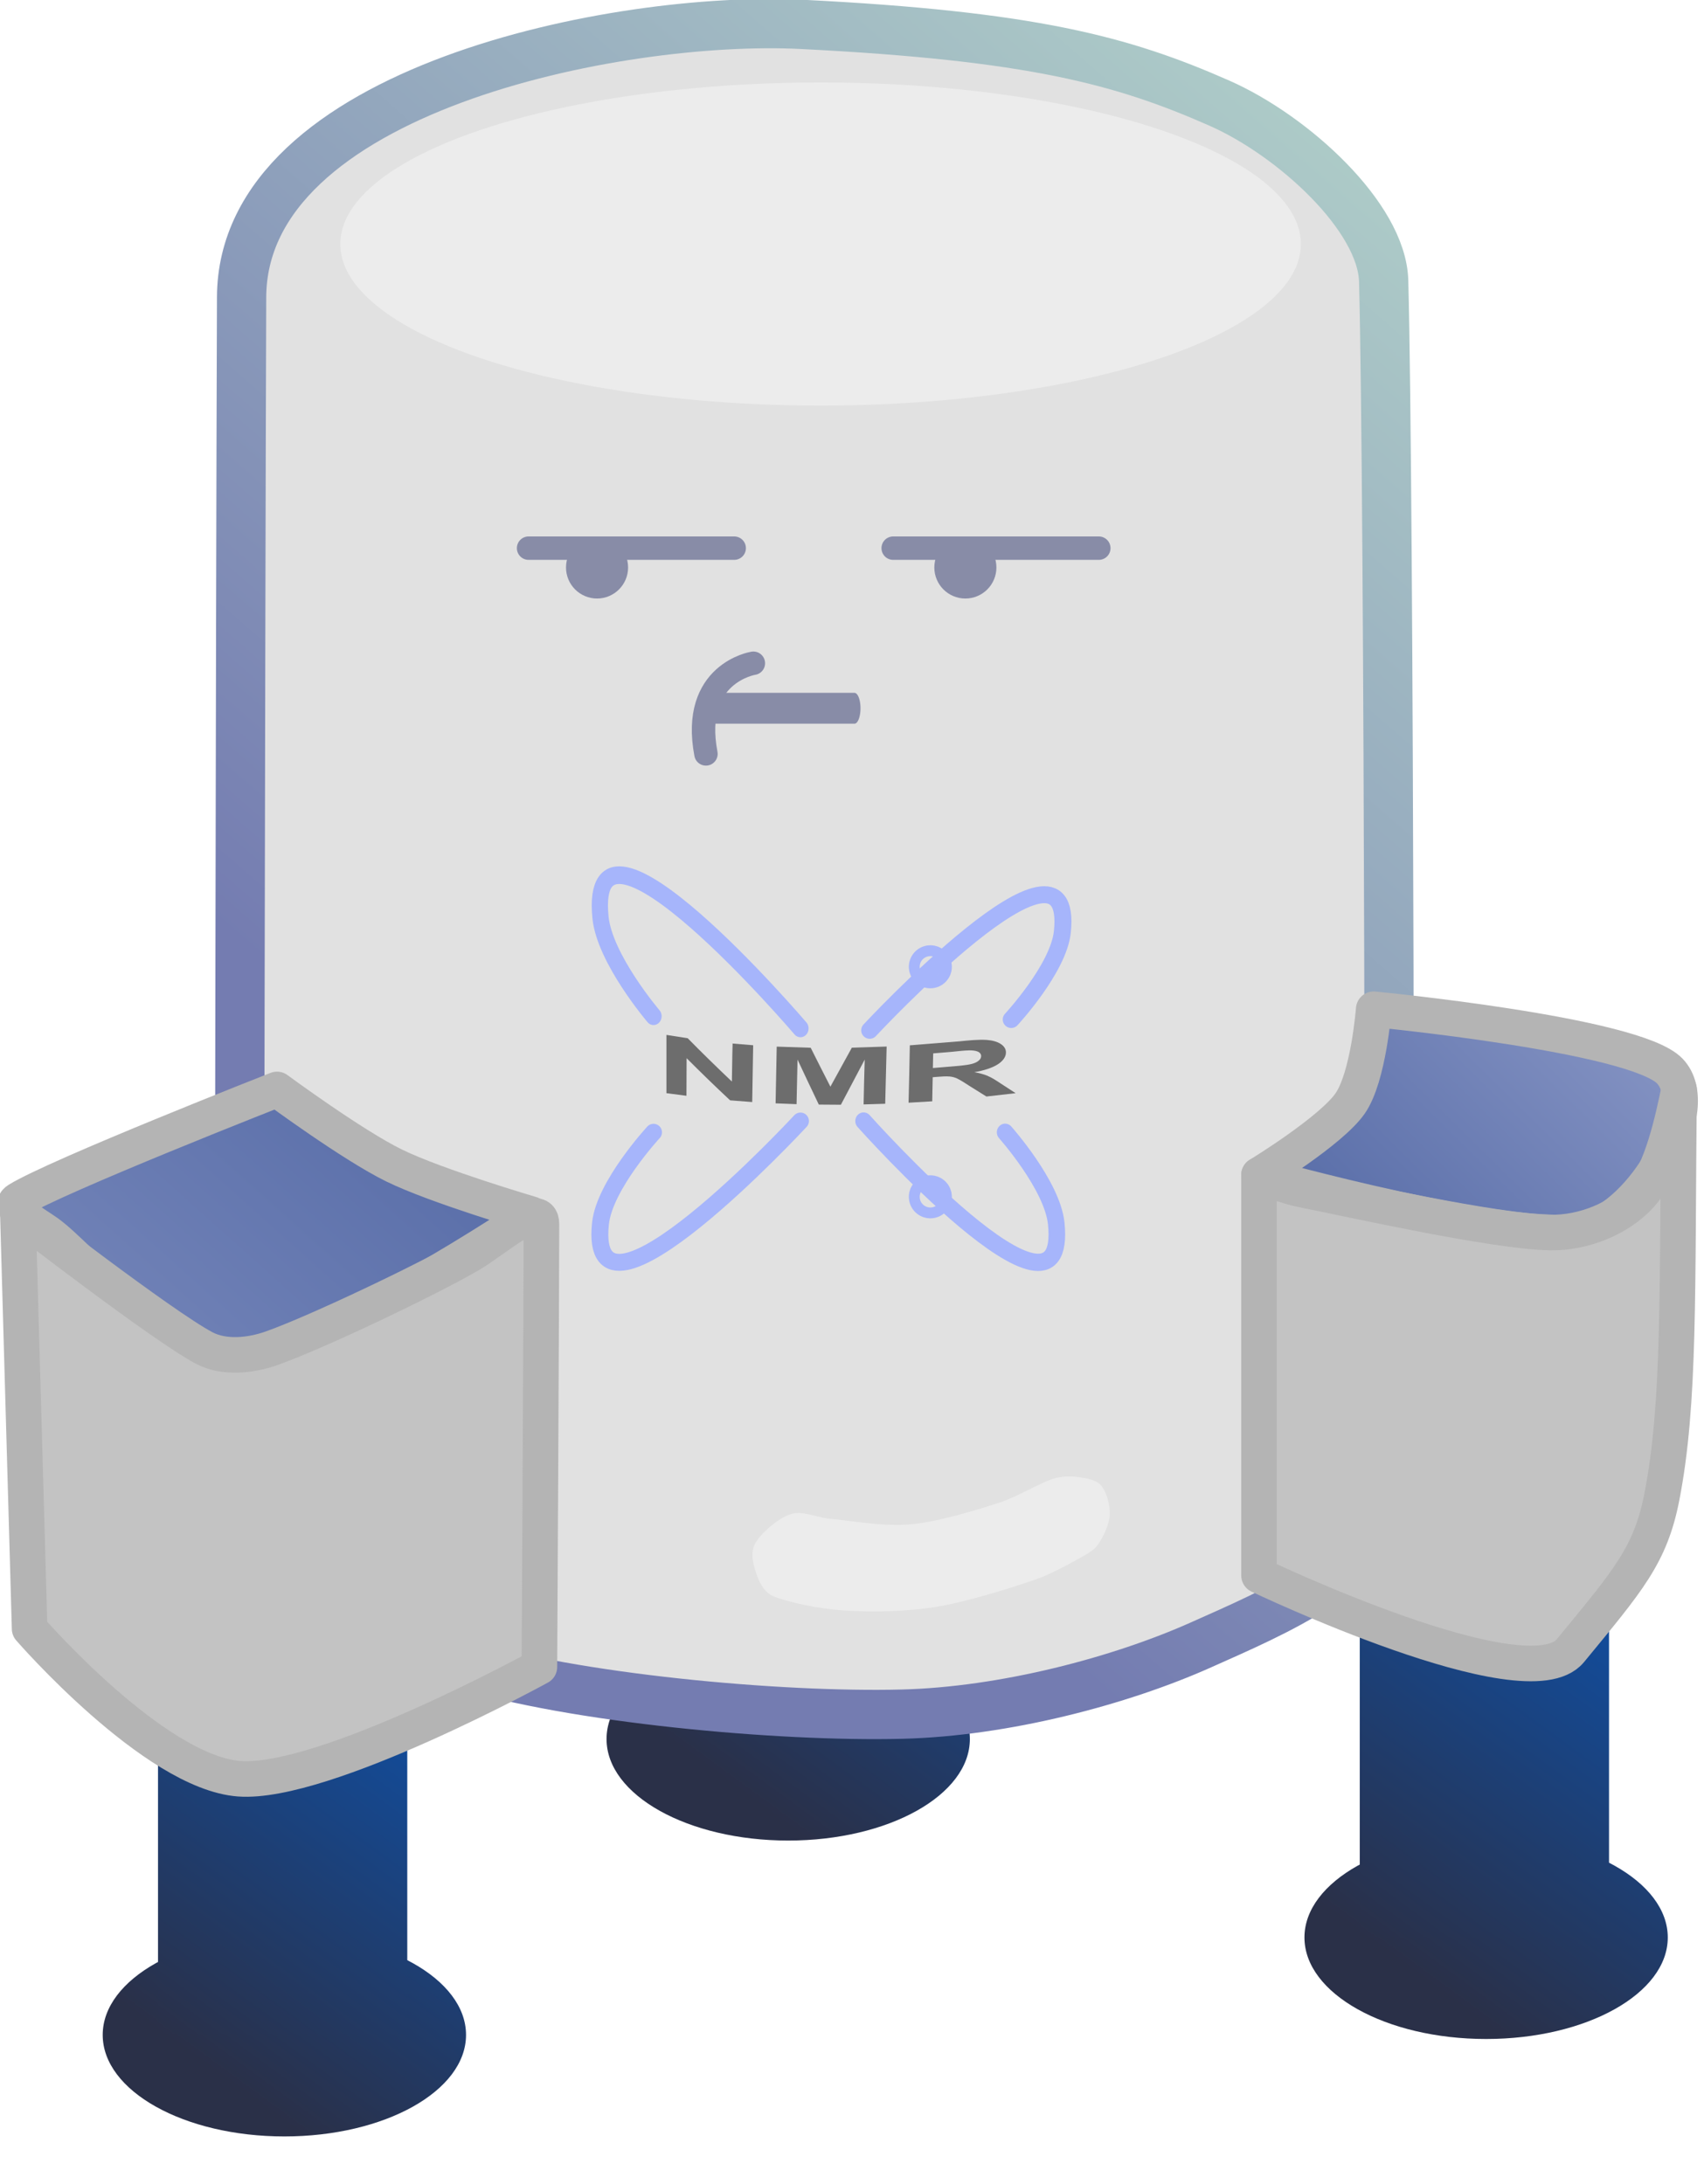 <?xml version="1.0" encoding="UTF-8" standalone="no"?>
<!DOCTYPE svg PUBLIC "-//W3C//DTD SVG 1.1//EN" "http://www.w3.org/Graphics/SVG/1.1/DTD/svg11.dtd">
<svg width="100%" height="100%" viewBox="0 0 419 537" version="1.1" xmlns="http://www.w3.org/2000/svg" xmlns:xlink="http://www.w3.org/1999/xlink" xml:space="preserve" xmlns:serif="http://www.serif.com/" style="fill-rule:evenodd;clip-rule:evenodd;stroke-linecap:round;stroke-linejoin:round;stroke-miterlimit:1.5;">
    <g transform="matrix(0.855,0,0,0.855,-2236.9,-867.921)">
        <ellipse cx="2842.94" cy="1515.21" rx="52.244" ry="29.196" style="fill:url(#_Linear1);"/>
    </g>
    <g transform="matrix(0.729,0,0,0.729,-1707.26,-601.027)">
        <path d="M2808.63,919.22C2810.56,990.955 2810.83,1325.93 2810.31,1329.19C2806.36,1353.89 2771.64,1368.22 2747.12,1379.19C2719.77,1391.43 2680.73,1401.73 2646.21,1402.6C2604.61,1403.65 2534.8,1397.21 2497.53,1385.51C2468.32,1376.33 2422.6,1332.37 2422.6,1332.37C2422.6,1332.37 2423,1036.51 2423.41,924.701C2423.66,854.659 2550.45,829.564 2612.31,832.672C2689.94,836.574 2720.48,844.81 2753.2,859.235C2778.11,870.216 2808.05,897.638 2808.63,919.22Z" style="fill:rgb(225,225,225);stroke:url(#_Linear2);stroke-width:16.62px;"/>
    </g>
    <g transform="matrix(-0.353,-0.466,0.54,-0.409,265.74,1564.6)">
        <path d="M1644.75,1062.35C1646.67,1057.54 1647.76,1048.02 1650.51,1041.28C1653.99,1032.78 1659.34,1020.03 1665.59,1011.35C1671.72,1002.82 1682.33,994.611 1687.98,989.178C1691.72,985.589 1697.74,983.266 1699.51,978.757C1701.29,974.249 1700.62,965.972 1698.63,962.128C1696.66,958.337 1691.27,956.733 1687.54,955.698C1683.91,954.691 1679.59,954.207 1676.23,955.92C1670.65,958.766 1660.64,966.223 1654.06,972.771C1646.63,980.162 1637.89,990.215 1631.67,1000.26C1625.24,1010.65 1618.88,1026.24 1615.48,1035.08C1613.25,1040.88 1611.97,1048.9 1611.27,1053.26C1610.84,1055.88 1610.31,1058.76 1611.27,1061.24C1612.41,1064.19 1615,1068.7 1618.14,1070.99C1621.28,1073.29 1626.64,1075.13 1630.11,1074.99C1633.49,1074.84 1636.54,1072.21 1638.98,1070.11C1641.42,1068 1643.55,1065.34 1644.75,1062.35Z" style="fill:rgb(236,236,236);stroke:rgb(225,225,225);stroke-opacity:0;stroke-width:9.85px;"/>
    </g>
    <g transform="matrix(0.858,0,0,0.74,-2075.95,-632.939)">
        <ellipse cx="2654.69" cy="936.406" rx="137.639" ry="53.683" style="fill:rgb(236,236,236);"/>
    </g>
    <g transform="matrix(0.855,0,0,0.855,-2360.79,-795.172)">
        <ellipse cx="2842.94" cy="1515.21" rx="52.244" ry="29.196" style="fill:url(#_Linear3);"/>
    </g>
    <g transform="matrix(0.855,0,0,0.716,-2013.3,-629.981)">
        <rect x="2400.18" y="1372.42" width="71.685" height="206.014" style="fill:url(#_Linear4);"/>
    </g>
    <g transform="matrix(0.855,0,0,0.855,-2065.29,-819.13)">
        <ellipse cx="2842.94" cy="1515.21" rx="52.244" ry="29.196" style="fill:url(#_Linear5);"/>
    </g>
    <g transform="matrix(0.855,0,0,0.716,-1717.8,-653.939)">
        <rect x="2400.18" y="1372.42" width="71.685" height="206.014" style="fill:url(#_Linear6);"/>
    </g>
    <g transform="matrix(0.729,0,0,0.729,-1707.26,-601.027)">
        <path d="M2435.35,1191.9C2435.35,1191.9 2360.86,1221.14 2347.95,1229.19C2343.76,1231.79 2353.85,1237.29 2357.86,1240.16C2370.3,1249.08 2396.79,1283.71 2422.6,1282.73C2449.79,1281.69 2521.03,1233.92 2521.03,1233.92C2521.03,1233.92 2489.1,1224.54 2474.83,1217.54C2460.74,1210.63 2435.35,1191.9 2435.35,1191.9Z" style="fill:url(#_Linear7);stroke:rgb(180,180,180);stroke-width:12px;"/>
    </g>
    <g transform="matrix(0.729,0,0,0.729,-1710.88,-602.287)">
        <path d="M2810.24,1166.58C2810.24,1166.58 2808.51,1189.36 2802.3,1198.33C2795.86,1207.64 2771.55,1222.46 2771.55,1222.46C2771.55,1222.46 2858.57,1246.82 2881.66,1240.98C2901.26,1236.02 2922,1199.82 2910.1,1187.41C2898.19,1175.02 2810.24,1166.58 2810.24,1166.58Z" style="fill:url(#_Linear8);stroke:rgb(180,180,180);stroke-width:12px;"/>
    </g>
    <g transform="matrix(0.729,0,0,0.729,-1707.26,-601.027)">
        <path d="M2766.59,1220.74L2766.59,1355.83C2766.59,1355.83 2856.93,1399.02 2871.6,1381.2C2891.12,1357.48 2898.66,1348.99 2902.49,1329.19C2908.61,1297.64 2907.58,1260.75 2908.26,1191.9C2906.37,1201.08 2902.58,1219.44 2895.35,1227.48C2888.13,1235.53 2875.92,1240.34 2864.93,1240.16C2845.84,1239.85 2797.2,1228.87 2780.81,1225.63C2775.9,1224.66 2769.69,1222.04 2766.59,1220.74Z" style="fill:rgb(195,195,195);stroke:rgb(180,180,180);stroke-width:12px;"/>
    </g>
    <g transform="matrix(0.729,0,0,0.729,-1707.26,-601.027)">
        <path d="M2347.95,1233.92C2347.95,1233.92 2396.52,1271.54 2410.77,1279.09C2417.45,1282.63 2426.32,1281.73 2433.45,1279.22C2448.44,1273.95 2486.7,1255.73 2500.71,1247.48C2508.89,1242.66 2524.55,1228.69 2524.55,1237.33C2524.55,1260.77 2523.86,1386.68 2523.86,1386.68C2523.86,1386.68 2451.26,1426.53 2422.6,1424.38C2393.94,1422.23 2351.91,1373.79 2351.91,1373.79L2347.95,1233.92Z" style="fill:rgb(195,195,195);stroke:rgb(180,180,180);stroke-width:12px;"/>
    </g>
    <g transform="matrix(0.549,0,0,0.549,-981.692,-221.315)">
        <g transform="matrix(1.423,0,0,0.729,-883.081,241.704)">
            <g transform="matrix(50,0,0,50,2083.24,893.019)">
                <path d="M0.074,-0C0.074,-0.239 0.074,-0.477 0.074,-0.716L0.208,-0.675C0.298,-0.496 0.391,-0.319 0.486,-0.143C0.486,-0.143 0.488,-0.376 0.489,-0.493C0.489,-0.532 0.492,-0.649 0.49,-0.61L0.62,-0.589C0.618,-0.356 0.616,-0.124 0.614,0.109C0.614,0.109 0.475,0.088 0.475,0.088C0.381,-0.083 0.29,-0.256 0.201,-0.43C0.201,-0.43 0.2,0.032 0.2,0.032L0.074,-0Z" style="fill:rgb(109,109,109);fill-rule:nonzero;"/>
            </g>
            <g transform="matrix(50,0,0,50,2119.35,893.019)">
                <path d="M0.039,0.125C0.041,-0.107 0.044,-0.339 0.046,-0.572C0.046,-0.572 0.26,-0.558 0.26,-0.558C0.301,-0.399 0.342,-0.239 0.384,-0.08C0.429,-0.24 0.474,-0.399 0.519,-0.559C0.519,-0.559 0.738,-0.573 0.738,-0.573C0.735,-0.338 0.732,-0.104 0.729,0.13L0.593,0.138C0.595,-0.046 0.597,-0.23 0.6,-0.413C0.55,-0.228 0.5,-0.043 0.45,0.142L0.311,0.14C0.266,-0.044 0.221,-0.229 0.177,-0.413C0.175,-0.231 0.173,-0.048 0.171,0.135L0.039,0.125Z" style="fill:rgb(109,109,109);fill-rule:nonzero;"/>
            </g>
            <g transform="matrix(50,0,0,50,2161,893.019)">
                <path d="M0.043,0.117C0.046,-0.118 0.049,-0.353 0.051,-0.588C0.051,-0.588 0.364,-0.637 0.364,-0.637C0.419,-0.648 0.48,-0.661 0.537,-0.654C0.571,-0.649 0.602,-0.632 0.623,-0.605C0.647,-0.575 0.656,-0.538 0.656,-0.5C0.656,-0.447 0.638,-0.397 0.606,-0.356C0.568,-0.308 0.514,-0.277 0.457,-0.258C0.486,-0.248 0.514,-0.234 0.538,-0.215C0.571,-0.188 0.599,-0.15 0.624,-0.118C0.624,-0.118 0.717,0 0.717,-0C0.717,0 0.533,0.041 0.533,0.041C0.533,0.041 0.424,-0.092 0.424,-0.092C0.413,-0.107 0.367,-0.165 0.346,-0.183C0.333,-0.194 0.318,-0.202 0.301,-0.205C0.277,-0.209 0.248,-0.204 0.226,-0.201L0.195,-0.196C0.195,-0.196 0.192,0.1 0.192,0.1C0.192,0.1 0.043,0.117 0.043,0.117ZM0.196,-0.309L0.307,-0.327C0.343,-0.333 0.405,-0.341 0.442,-0.36C0.459,-0.369 0.474,-0.382 0.484,-0.399C0.495,-0.416 0.5,-0.436 0.5,-0.456C0.5,-0.475 0.495,-0.496 0.48,-0.51C0.465,-0.523 0.444,-0.527 0.424,-0.526C0.387,-0.524 0.351,-0.515 0.315,-0.508L0.198,-0.489C0.198,-0.489 0.196,-0.309 0.196,-0.309Z" style="fill:rgb(109,109,109);fill-rule:nonzero;"/>
            </g>
        </g>
    </g>
    <g transform="matrix(0.499,0,0,0.499,-1078.66,-285.749)">
        <path d="M2590.2,1080.31C2590.2,1080.31 2691.64,971.167 2685.13,1031.87C2683.2,1049.95 2659.95,1074.99 2659.95,1074.99" style="fill:rgb(42,48,72);fill-opacity:0;stroke:rgb(166,181,251);stroke-width:8.36px;"/>
    </g>
    <g transform="matrix(0.499,0,0,-0.52,-1080.16,837.399)">
        <path d="M2590.2,1080.31C2590.2,1080.31 2691.64,971.167 2685.13,1031.87C2683.2,1049.95 2659.95,1074.99 2659.95,1074.99" style="fill:rgb(42,48,72);fill-opacity:0;stroke:rgb(166,181,251);stroke-width:8.18px;"/>
    </g>
    <g transform="matrix(-0.518,-1.24492e-16,1.29738e-16,-0.52,1538.55,837.399)">
        <path d="M2590.2,1080.31C2590.2,1080.31 2691.64,971.167 2685.13,1031.87C2683.2,1049.95 2659.95,1074.99 2659.95,1074.99" style="fill:rgb(42,48,72);fill-opacity:0;stroke:rgb(166,181,251);stroke-width:8.03px;"/>
    </g>
    <g transform="matrix(-0.518,2.81278e-18,-2.93132e-18,0.564,1538.55,-356.433)">
        <path d="M2590.2,1080.31C2590.2,1080.31 2691.64,971.167 2685.13,1031.87C2683.2,1049.95 2659.95,1074.99 2659.95,1074.99" style="fill:rgb(42,48,72);fill-opacity:0;stroke:rgb(166,181,251);stroke-width:7.7px;"/>
    </g>
    <g transform="matrix(0.172,0,0,0.172,-175.114,57.738)">
        <circle cx="2348.14" cy="1046.34" r="7.749" style="fill:rgb(136,159,250);fill-opacity:0;stroke:rgb(166,181,251);stroke-width:46.07px;"/>
    </g>
    <g transform="matrix(0.172,0,0,0.172,-175.114,114.298)">
        <circle cx="2348.14" cy="1046.34" r="7.749" style="fill:rgb(176,188,248);fill-opacity:0;stroke:rgb(166,181,251);stroke-width:46.07px;"/>
    </g>
    <g transform="matrix(1,0,0,1,0,-16.461)">
        <path d="M129.974,151.238L180.533,151.238" style="fill:none;stroke:rgb(136,140,167);stroke-width:5.76px;"/>
    </g>
    <g transform="matrix(1,0,0,1,89.653,-16.461)">
        <path d="M129.974,151.238L180.533,151.238" style="fill:none;stroke:rgb(136,140,167);stroke-width:5.76px;"/>
    </g>
    <g transform="matrix(0.676,0,0,1.732,88.068,-87.798)">
        <path d="M129.974,151.238L180.533,151.238" style="fill:none;stroke:rgb(136,140,167);stroke-width:4.38px;"/>
    </g>
    <g transform="matrix(1,0,0,1,148.553,7.722)">
        <path d="M36.693,155.353C36.693,155.353 21.261,157.754 25.033,177.645" style="fill:none;stroke:rgb(136,140,167);stroke-width:5.76px;"/>
    </g>
    <g transform="matrix(1,0,0,1,-3.691,-17.147)">
        <circle cx="150.501" cy="156.676" r="4.752" style="fill:rgb(136,140,167);stroke:rgb(136,140,167);stroke-width:5.76px;"/>
    </g>
    <g transform="matrix(1,0,0,1,86.875,-17.147)">
        <circle cx="150.501" cy="156.676" r="4.752" style="fill:rgb(136,140,167);stroke:rgb(136,140,167);stroke-width:5.76px;"/>
    </g>
    <defs>
        <linearGradient id="_Linear1" x1="0" y1="0" x2="1" y2="0" gradientUnits="userSpaceOnUse" gradientTransform="matrix(116.842,-159.968,159.968,116.842,2625.33,1381.07)"><stop offset="0" style="stop-color:rgb(42,48,72);stop-opacity:1"/><stop offset="1" style="stop-color:rgb(0,97,217);stop-opacity:1"/></linearGradient>
        <linearGradient id="_Linear2" x1="0" y1="0" x2="1" y2="0" gradientUnits="userSpaceOnUse" gradientTransform="matrix(325.434,-374.784,374.784,325.434,2242.15,987.008)"><stop offset="0" style="stop-color:rgb(116,124,177);stop-opacity:1"/><stop offset="1" style="stop-color:rgb(179,211,202);stop-opacity:1"/></linearGradient>
        <linearGradient id="_Linear3" x1="0" y1="0" x2="1" y2="0" gradientUnits="userSpaceOnUse" gradientTransform="matrix(116.842,-159.968,159.968,116.842,2625.33,1381.07)"><stop offset="0" style="stop-color:rgb(42,48,72);stop-opacity:1"/><stop offset="1" style="stop-color:rgb(0,97,217);stop-opacity:1"/></linearGradient>
        <linearGradient id="_Linear4" x1="0" y1="0" x2="1" y2="0" gradientUnits="userSpaceOnUse" gradientTransform="matrix(116.842,-191.001,159.968,139.509,2218.84,1418.27)"><stop offset="0" style="stop-color:rgb(42,48,72);stop-opacity:1"/><stop offset="1" style="stop-color:rgb(0,97,217);stop-opacity:1"/></linearGradient>
        <linearGradient id="_Linear5" x1="0" y1="0" x2="1" y2="0" gradientUnits="userSpaceOnUse" gradientTransform="matrix(116.842,-159.968,159.968,116.842,2625.33,1381.07)"><stop offset="0" style="stop-color:rgb(42,48,72);stop-opacity:1"/><stop offset="1" style="stop-color:rgb(0,97,217);stop-opacity:1"/></linearGradient>
        <linearGradient id="_Linear6" x1="0" y1="0" x2="1" y2="0" gradientUnits="userSpaceOnUse" gradientTransform="matrix(116.842,-191.001,159.968,139.509,2218.84,1418.27)"><stop offset="0" style="stop-color:rgb(42,48,72);stop-opacity:1"/><stop offset="1" style="stop-color:rgb(0,97,217);stop-opacity:1"/></linearGradient>
        <linearGradient id="_Linear7" x1="0" y1="0" x2="1" y2="0" gradientUnits="userSpaceOnUse" gradientTransform="matrix(196.775,-218.483,218.483,196.775,2178.24,1251.51)"><stop offset="0" style="stop-color:rgb(136,150,197);stop-opacity:1"/><stop offset="1" style="stop-color:rgb(80,102,163);stop-opacity:1"/></linearGradient>
        <linearGradient id="_Linear8" x1="0" y1="0" x2="1" y2="0" gradientUnits="userSpaceOnUse" gradientTransform="matrix(-109.495,110.505,-110.505,-109.495,2846.39,1106.47)"><stop offset="0" style="stop-color:rgb(136,150,197);stop-opacity:1"/><stop offset="1" style="stop-color:rgb(80,102,163);stop-opacity:1"/></linearGradient>
    </defs>
</svg>
